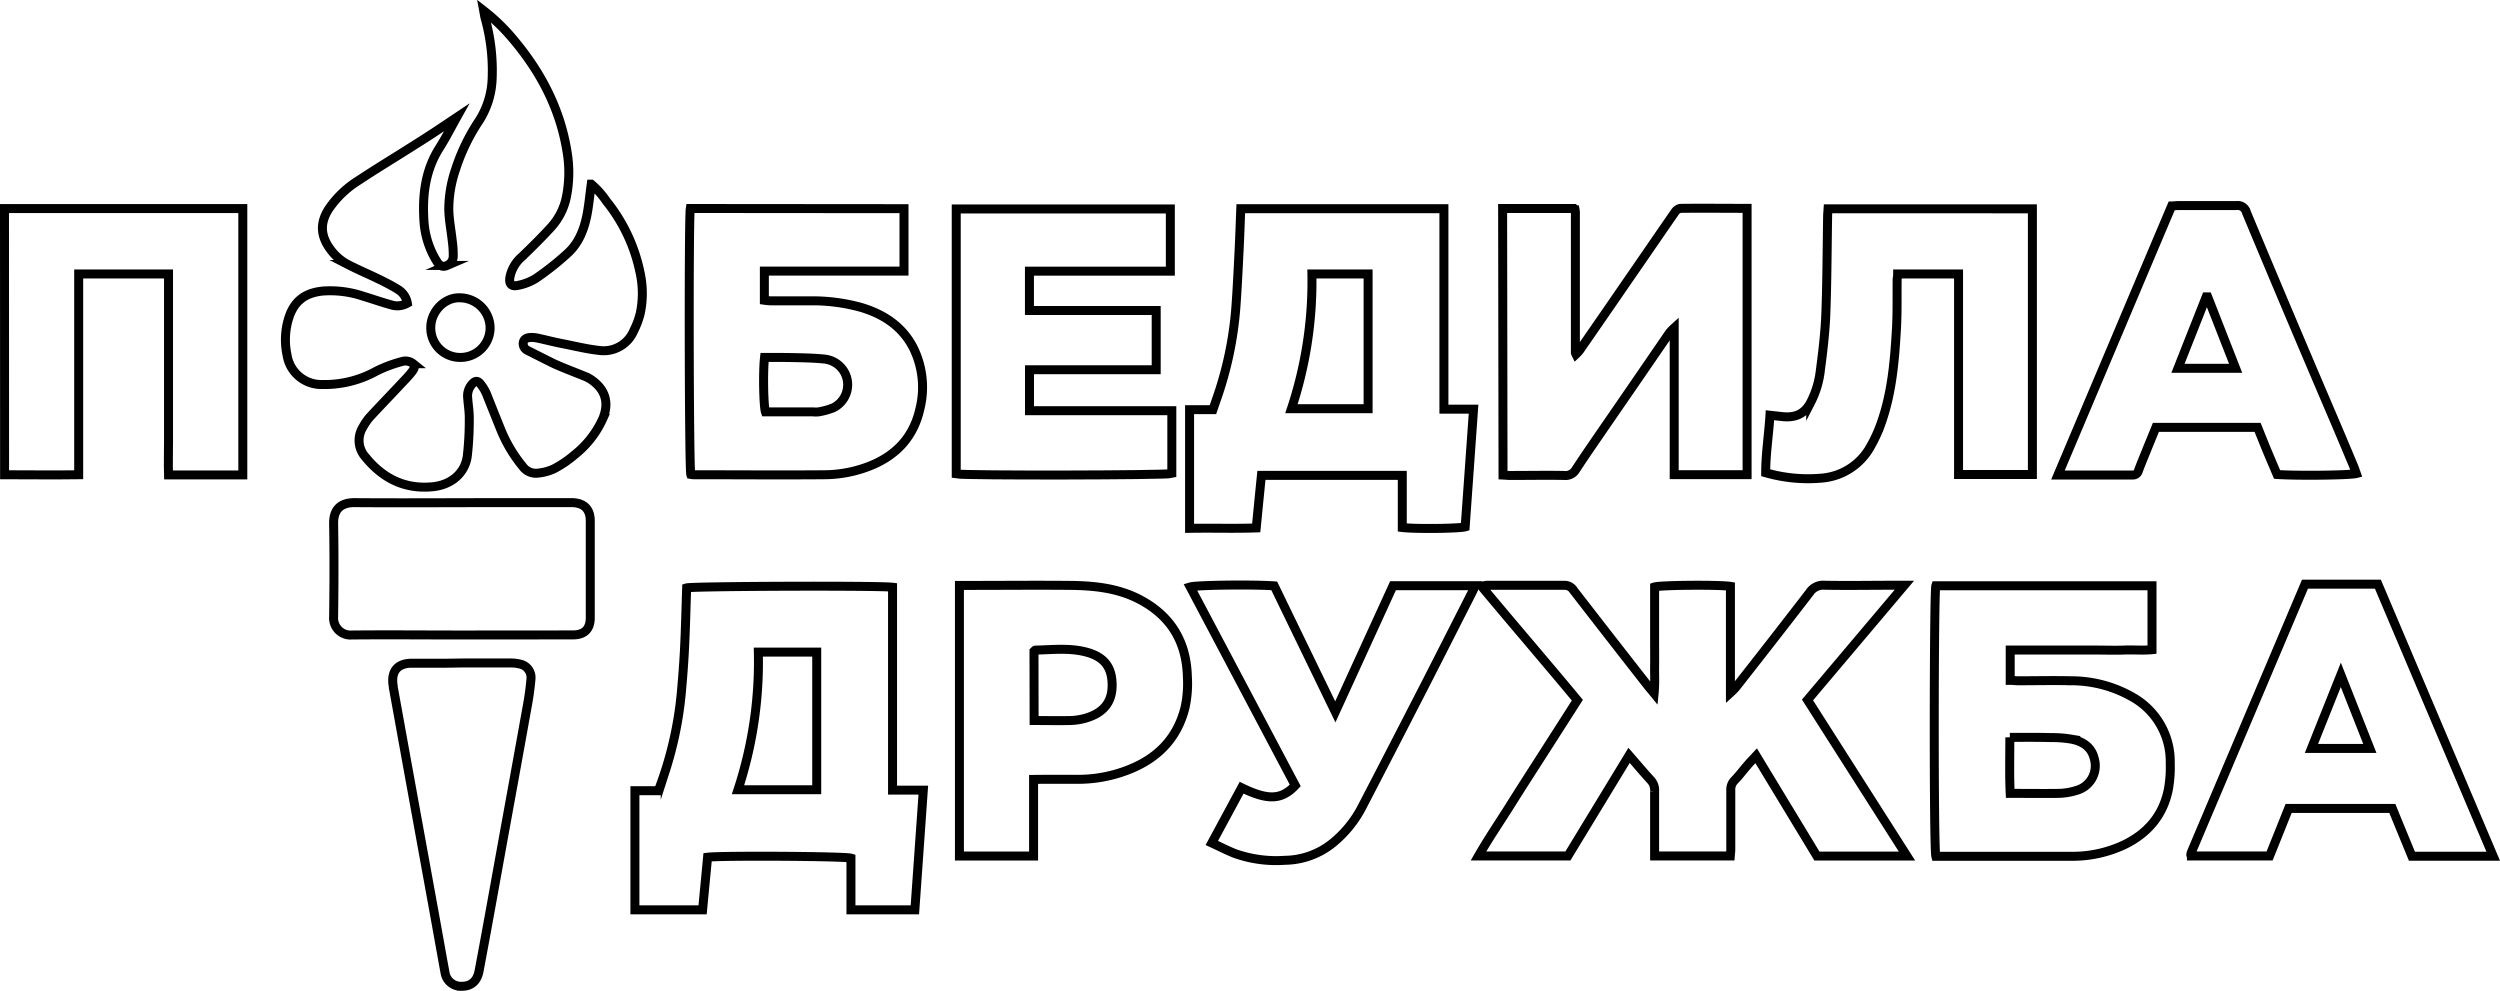 <svg xmlns="http://www.w3.org/2000/svg" viewBox="0 0 556.61 220.6"><defs><style>.cls-1{fill:none;stroke:#000;stroke-miterlimit:10;stroke-width:2px;}</style></defs><title>Ресурс 1</title><g id="Слой_2" data-name="Слой 2"><g id="Слой_1-2" data-name="Слой 1"><path class="cls-1" d="M101.68,26.13c-1.24,2.22-2.43,4.57-3.83,6.78C94.62,38,94,43.62,94.41,49.48a19.11,19.11,0,0,0,2.78,8.62c.7,1.19,1.41,1.41,2.36,1A2.25,2.25,0,0,0,100.91,57a21.76,21.76,0,0,0-.2-3.22c-.25-2.38-.73-4.74-.79-7.12a27.64,27.64,0,0,1,1.53-9,43.31,43.31,0,0,1,5.23-10.8,18.5,18.5,0,0,0,2.9-9.49A43.41,43.41,0,0,0,108,4c-.11-.43-.17-.87-.31-1.63a41.86,41.86,0,0,1,6.53,6.32c6.23,7.37,10.57,15.67,12.06,25.29a27.58,27.58,0,0,1-.13,9.63,14.21,14.21,0,0,1-3.48,7c-2.05,2.25-4.23,4.39-6.42,6.51a8,8,0,0,0-2.74,4.71c-.18,1.4.34,2,1.71,1.73a11.85,11.85,0,0,0,4.13-1.6,63.39,63.39,0,0,0,7.16-5.69c2.48-2.33,3.63-5.46,4.24-8.76.38-2.09.58-4.21.89-6.51A18.28,18.28,0,0,1,135,44.77a37.14,37.14,0,0,1,7.47,15.76,21.6,21.6,0,0,1,.11,9.09,17.63,17.63,0,0,1-1.47,4,7.27,7.27,0,0,1-7.73,4.4c-2.78-.3-5.52-1-8.27-1.53-1.82-.36-3.62-.82-5.43-1.22a7.36,7.36,0,0,0-1.25-.14c-.83,0-1.65.14-1.9,1a1.67,1.67,0,0,0,1,1.93c2,1,3.93,2,6,3,2.24,1,4.54,1.85,6.81,2.78a7.41,7.41,0,0,1,1.12.58c3.25,2.14,4.25,5.12,2.78,8.73A21.54,21.54,0,0,1,128,101.2a24.62,24.62,0,0,1-4.73,3.21,11.18,11.18,0,0,1-3.61.94,3.62,3.62,0,0,1-3.28-1.49,31.74,31.74,0,0,1-5-8.49c-1-2.47-2-5-3-7.5a9.11,9.11,0,0,0-1.45-2.44c-.63-.75-1.16-.66-1.81.07a3.93,3.93,0,0,0-1,3c.1,1.55.38,3.1.36,4.64a71.35,71.35,0,0,1-.44,8.41c-.53,3.87-3.63,6.42-7.71,6.82-6.22.61-11.08-1.86-14.93-6.57a5.55,5.55,0,0,1-.61-6.69,12.11,12.11,0,0,1,1.52-2.22c2.11-2.29,4.27-4.53,6.41-6.8.9-1,1.85-1.89,2.67-2.91.5-.62,1.29-1.48.6-2.2a2.73,2.73,0,0,0-2.29-.54,30.24,30.24,0,0,0-5.88,2.17,23.72,23.72,0,0,1-12,3A7.74,7.74,0,0,1,63.9,79a16.28,16.28,0,0,1,.22-7.63c1.13-4.09,3.5-6.14,7.75-6.57a23,23,0,0,1,9,1.15c2.06.62,4.09,1.34,6.17,1.91a4.49,4.49,0,0,0,3.65-.36,4.4,4.4,0,0,0-2-3c-1.57-1-3.23-1.8-4.89-2.61-2.09-1-4.25-1.92-6.34-3a11.27,11.27,0,0,1-3.91-3.39c-2.22-3-2.35-5.89-.34-9a22.08,22.08,0,0,1,6.58-6.3c4.19-2.78,8.51-5.36,12.75-8.08C95.63,30.21,98.64,28.16,101.68,26.13Zm.79,53.45A6.6,6.6,0,0,0,109.12,73a6.77,6.77,0,0,0-6.61-6.69c-3.47-.2-6.6,3-6.6,6.64A6.54,6.54,0,0,0,102.47,79.58Z"/><path class="cls-1" d="M424.58,190.6H404.53L391,168.27c-.76.82-1.41,1.48-2,2.18-.94,1.08-1.8,2.24-2.8,3.27a2.9,2.9,0,0,0-.85,2.24c0,4.38,0,8.76,0,13.13,0,.47-.07.93-.11,1.49H368.39v-2c0-4.14,0-8.28,0-12.42a3.29,3.29,0,0,0-.84-2.44c-1.61-1.76-3.15-3.59-4.85-5.54l-13.62,22.4H329.17c2.33-4.06,4.89-7.79,7.28-11.61s4.83-7.58,7.25-11.37l7.49-11.71c-7-8.44-14.16-16.73-21.32-25.34a6,6,0,0,1,1.14-.24c5.76,0,11.52,0,17.28,0a2.35,2.35,0,0,1,2.06,1.13q8.19,10.58,16.44,21.12c.4.51.83,1,1.49,1.81.22-2.24.08-4.17.11-6.1s0-4,0-5.94V130.68c1.34-.42,14.49-.52,16.88-.13v23.69a16,16,0,0,0,1.2-1.21c5.5-7,11-14.05,16.44-21.12a3.59,3.59,0,0,1,3.28-1.61c5.21.1,10.43,0,15.65,0H424l-21.57,25.54Z"/><path class="cls-1" d="M198.72,175.92h6.85c-.63,9-1.25,17.75-1.88,26.65H189.46V191.06c-1.44-.44-28.83-.59-31.92-.21-.36,3.86-.74,7.76-1.11,11.72H141.36V176.05h5.24c.54-1.55,1.06-2.94,1.51-4.35a81.44,81.44,0,0,0,3.59-17.54c.29-3.28.55-6.55.71-9.83.22-4.48.32-9,.47-13.44,1.26-.38,42.56-.54,45.84-.15Zm-16.88-.09V145.19h-13a91.22,91.22,0,0,1-4.53,30.64Z"/><path class="cls-1" d="M321.48,46.47V91.1h6.6c-.63,8.88-1.25,17.55-1.87,26.2-1.33.39-11.1.5-14,.15V105.84H280.85c-.39,3.85-.77,7.68-1.16,11.7-5,.17-9.84,0-14.84.09V91.21h5.2c.62-1.84,1.24-3.51,1.76-5.22a79.72,79.72,0,0,0,3.35-17.58c.31-4.23.51-8.47.72-12.71.15-3,.25-6.07.37-9.23ZM304.6,61H292.09a90.16,90.16,0,0,1-4.56,30H304.6Z"/><path class="cls-1" d="M431,130.42h48.13v14.23c-2,.19-4.09,0-6.16.08s-4.2,0-6.3,0H447.56v6.75c.62,0,1.2.09,1.78.09,4,0,7.92-.09,11.88,0a27.43,27.43,0,0,1,13.55,3.62,16.45,16.45,0,0,1,8.42,14.71,27.94,27.94,0,0,1-.39,5.71c-1.13,5.9-4.64,10-10,12.54a27.09,27.09,0,0,1-11.66,2.5q-14.13,0-28.26,0H431C430.5,188.77,430.57,131.69,431,130.42Zm16.48,33.75c0,4.3-.12,8.34.08,12.47,3.76,0,7.29.05,10.82,0a14.06,14.06,0,0,0,3.87-.64,5.69,5.69,0,0,0,4-7.19c-.64-2.57-2.64-3.78-5.07-4.24a25.56,25.56,0,0,0-4.46-.35C453.7,164.14,450.72,164.17,447.48,164.17Z"/><path class="cls-1" d="M334.55,46.42h15.89l.15.15s.09.09.1.14a3.31,3.31,0,0,1,.06.54q0,15.64,0,31.3a1.94,1.94,0,0,0,.13.33,7.74,7.74,0,0,0,.8-.87q5.43-7.83,10.82-15.68c3.47-5,6.92-10.07,10.41-15.09a1.91,1.91,0,0,1,1.2-.85c4.91-.06,9.83,0,14.87,0v59.29H372.75c0-2.7,0-5.37,0-8s0-5.4,0-8.1V73a11.25,11.25,0,0,0-1.08,1.13q-7,10.22-14.05,20.44c-2.27,3.31-4.57,6.61-6.79,10a2.62,2.62,0,0,1-2.51,1.29c-4-.08-8,0-12,0-.53,0-1.05-.06-1.68-.09Z"/><path class="cls-1" d="M201.27,46.46v13.9H170.18v6.49a14,14,0,0,0,1.4.13c2.88,0,5.76,0,8.64,0a40.7,40.7,0,0,1,11.52,1.47c5,1.5,9.17,4.22,11.61,9a19.78,19.78,0,0,1,1.44,13.66c-1.39,6.14-5.2,10.25-11,12.59a28,28,0,0,1-10.33,2c-9.54.08-19.07,0-28.61,0-.35,0-.71,0-1.05-.07-.39-1.29-.49-56.87-.11-59.21ZM170.22,79.58c-.36,3.16-.23,10.82.2,12.12H181a5.77,5.77,0,0,0,1.25,0,16,16,0,0,0,3.26-.9A5.72,5.72,0,0,0,187.41,82a5.81,5.81,0,0,0-3.88-2.06c-2.25-.23-4.52-.27-6.79-.32S172.46,79.58,170.22,79.58Z"/><path class="cls-1" d="M1,46.44H54.06v59.3H37.52c-.08-2.55,0-5,0-7.41s0-5,0-7.56V61h-20v44.7c-5.57.08-11,0-16.5,0Z"/><path class="cls-1" d="M257.42,69.13V82.32H229.21v9.12H260.9v14c-1.28.37-45.89.46-48,.08v-59h47.67V60.37H229.2v8.76Z"/><path class="cls-1" d="M452.5,105.64H436.06V61H422.5c0,.49-.1.89-.11,1.29-.05,3.6.05,7.21-.15,10.79-.41,7.23-1,14.45-3.49,21.35a30.3,30.3,0,0,1-2.24,4.88,13.65,13.65,0,0,1-10.82,7.13,33.92,33.92,0,0,1-12.57-1.19c0-4.28.69-8.44.95-12.8l2.81.31c3.06.32,5-.77,6.26-3.18a20.56,20.56,0,0,0,2.16-7.19c.54-4.14,1.05-8.31,1.21-12.48.27-7.25.28-14.5.4-21.75,0-.52.06-1,.1-1.67H452.5Z"/><path class="cls-1" d="M555.1,190.63H537c-1.44-3.52-2.89-7-4.36-10.64H509.55c-1.4,3.51-2.8,7-4.24,10.59h-17.4a.47.47,0,0,1-.09-.1.28.28,0,0,1-.05-.17,3.12,3.12,0,0,1,.11-.53l25.31-59.72h16.23C537.92,150.12,546.46,170.25,555.1,190.63Zm-40.47-24h13l-6.46-16.38Z"/><path class="cls-1" d="M480,95.15c-.71,1.74-1.44,3.5-2.15,5.27-.59,1.44-1.18,2.88-1.73,4.34a1.25,1.25,0,0,1-1.28,1c-5.44,0-10.89,0-16.65,0,8.5-20.1,16.89-40,25.32-59.91.51,0,1-.08,1.44-.08,4.32,0,8.63,0,12.95,0a2,2,0,0,1,2.25,1.51Q509,68.5,518.07,89.72q3,7,5.95,14.06c.22.53.4,1.09.6,1.65-1.47.39-13.32.52-17.64.21-.7-1.65-1.45-3.4-2.18-5.15s-1.43-3.54-2.16-5.34ZM497.75,82l-6.22-15.9-.34,0L484.91,82Z"/><path class="cls-1" d="M230.12,173.53v17.06H213.61V130.34h1.87c7.73,0,15.47-.08,23.21,0,5.22.08,10.39.66,15.13,3.17,6.87,3.64,10.33,9.38,10.54,17.11a25.1,25.1,0,0,1-.54,7c-1.81,7.12-6.48,11.55-13.19,14a30.81,30.81,0,0,1-11.09,1.89c-2.45,0-4.91,0-7.37,0Zm.12-13.11c2.83,0,5.46.06,8.08,0a13.65,13.65,0,0,0,3.7-.62c4.1-1.31,5.65-3.91,5.59-7.43-.06-3.71-1.62-6.17-6-7.25-3.64-.91-7.38-.45-11.09-.38-.09,0-.18.14-.31.26Z"/><path class="cls-1" d="M276.44,175.38c5.85,2.86,8.91,2.73,11.94-.51L265,130.68c1.42-.43,14.13-.58,18.7-.24,4.44,9.17,8.93,18.42,13.6,28.05,4.39-9.6,8.63-18.85,12.85-28.09h18.28c-.24.53-.41.95-.61,1.35-3.5,6.89-7,13.79-10.51,20.66-4.66,9.06-9.31,18.11-14,27.13a25.28,25.28,0,0,1-6.77,8.3,17.25,17.25,0,0,1-10.47,3.7A27.44,27.44,0,0,1,274.86,190c-1.65-.66-3.24-1.48-5.06-2.32Z"/><path class="cls-1" d="M102.69,141.38c-8.1,0-16.2-.08-24.29,0a3.79,3.79,0,0,1-4.12-4.06c.09-6.9.12-13.8,0-20.7-.06-3,1.39-4.73,4.66-4.71,10.55.08,21.11,0,31.67,0h15.83c.36,0,.72,0,1.08,0,2.52.11,3.88,1.46,3.9,4,0,3.66,0,7.32,0,11s0,7.07,0,10.61c0,2.57-1.32,3.84-3.9,3.84Z"/><path class="cls-1" d="M102.82,147.61c3.66,0,7.32,0,11,0a8,8,0,0,1,1.95.24,3.07,3.07,0,0,1,2.45,3.31,62.34,62.34,0,0,1-.89,6.38c-1.86,10.42-3.77,20.83-5.66,31.25-1.65,9.11-3.28,18.24-5,27.35-.42,2.32-1.8,3.48-3.9,3.45a3.58,3.58,0,0,1-3.68-3c-.86-4.64-1.67-9.3-2.52-13.94l-6-33q-1.5-8.3-3-16.59c0-.24-.06-.48-.08-.72-.36-3,1.1-4.65,4.14-4.68,2.58,0,5.16,0,7.74,0Z"/></g></g></svg>